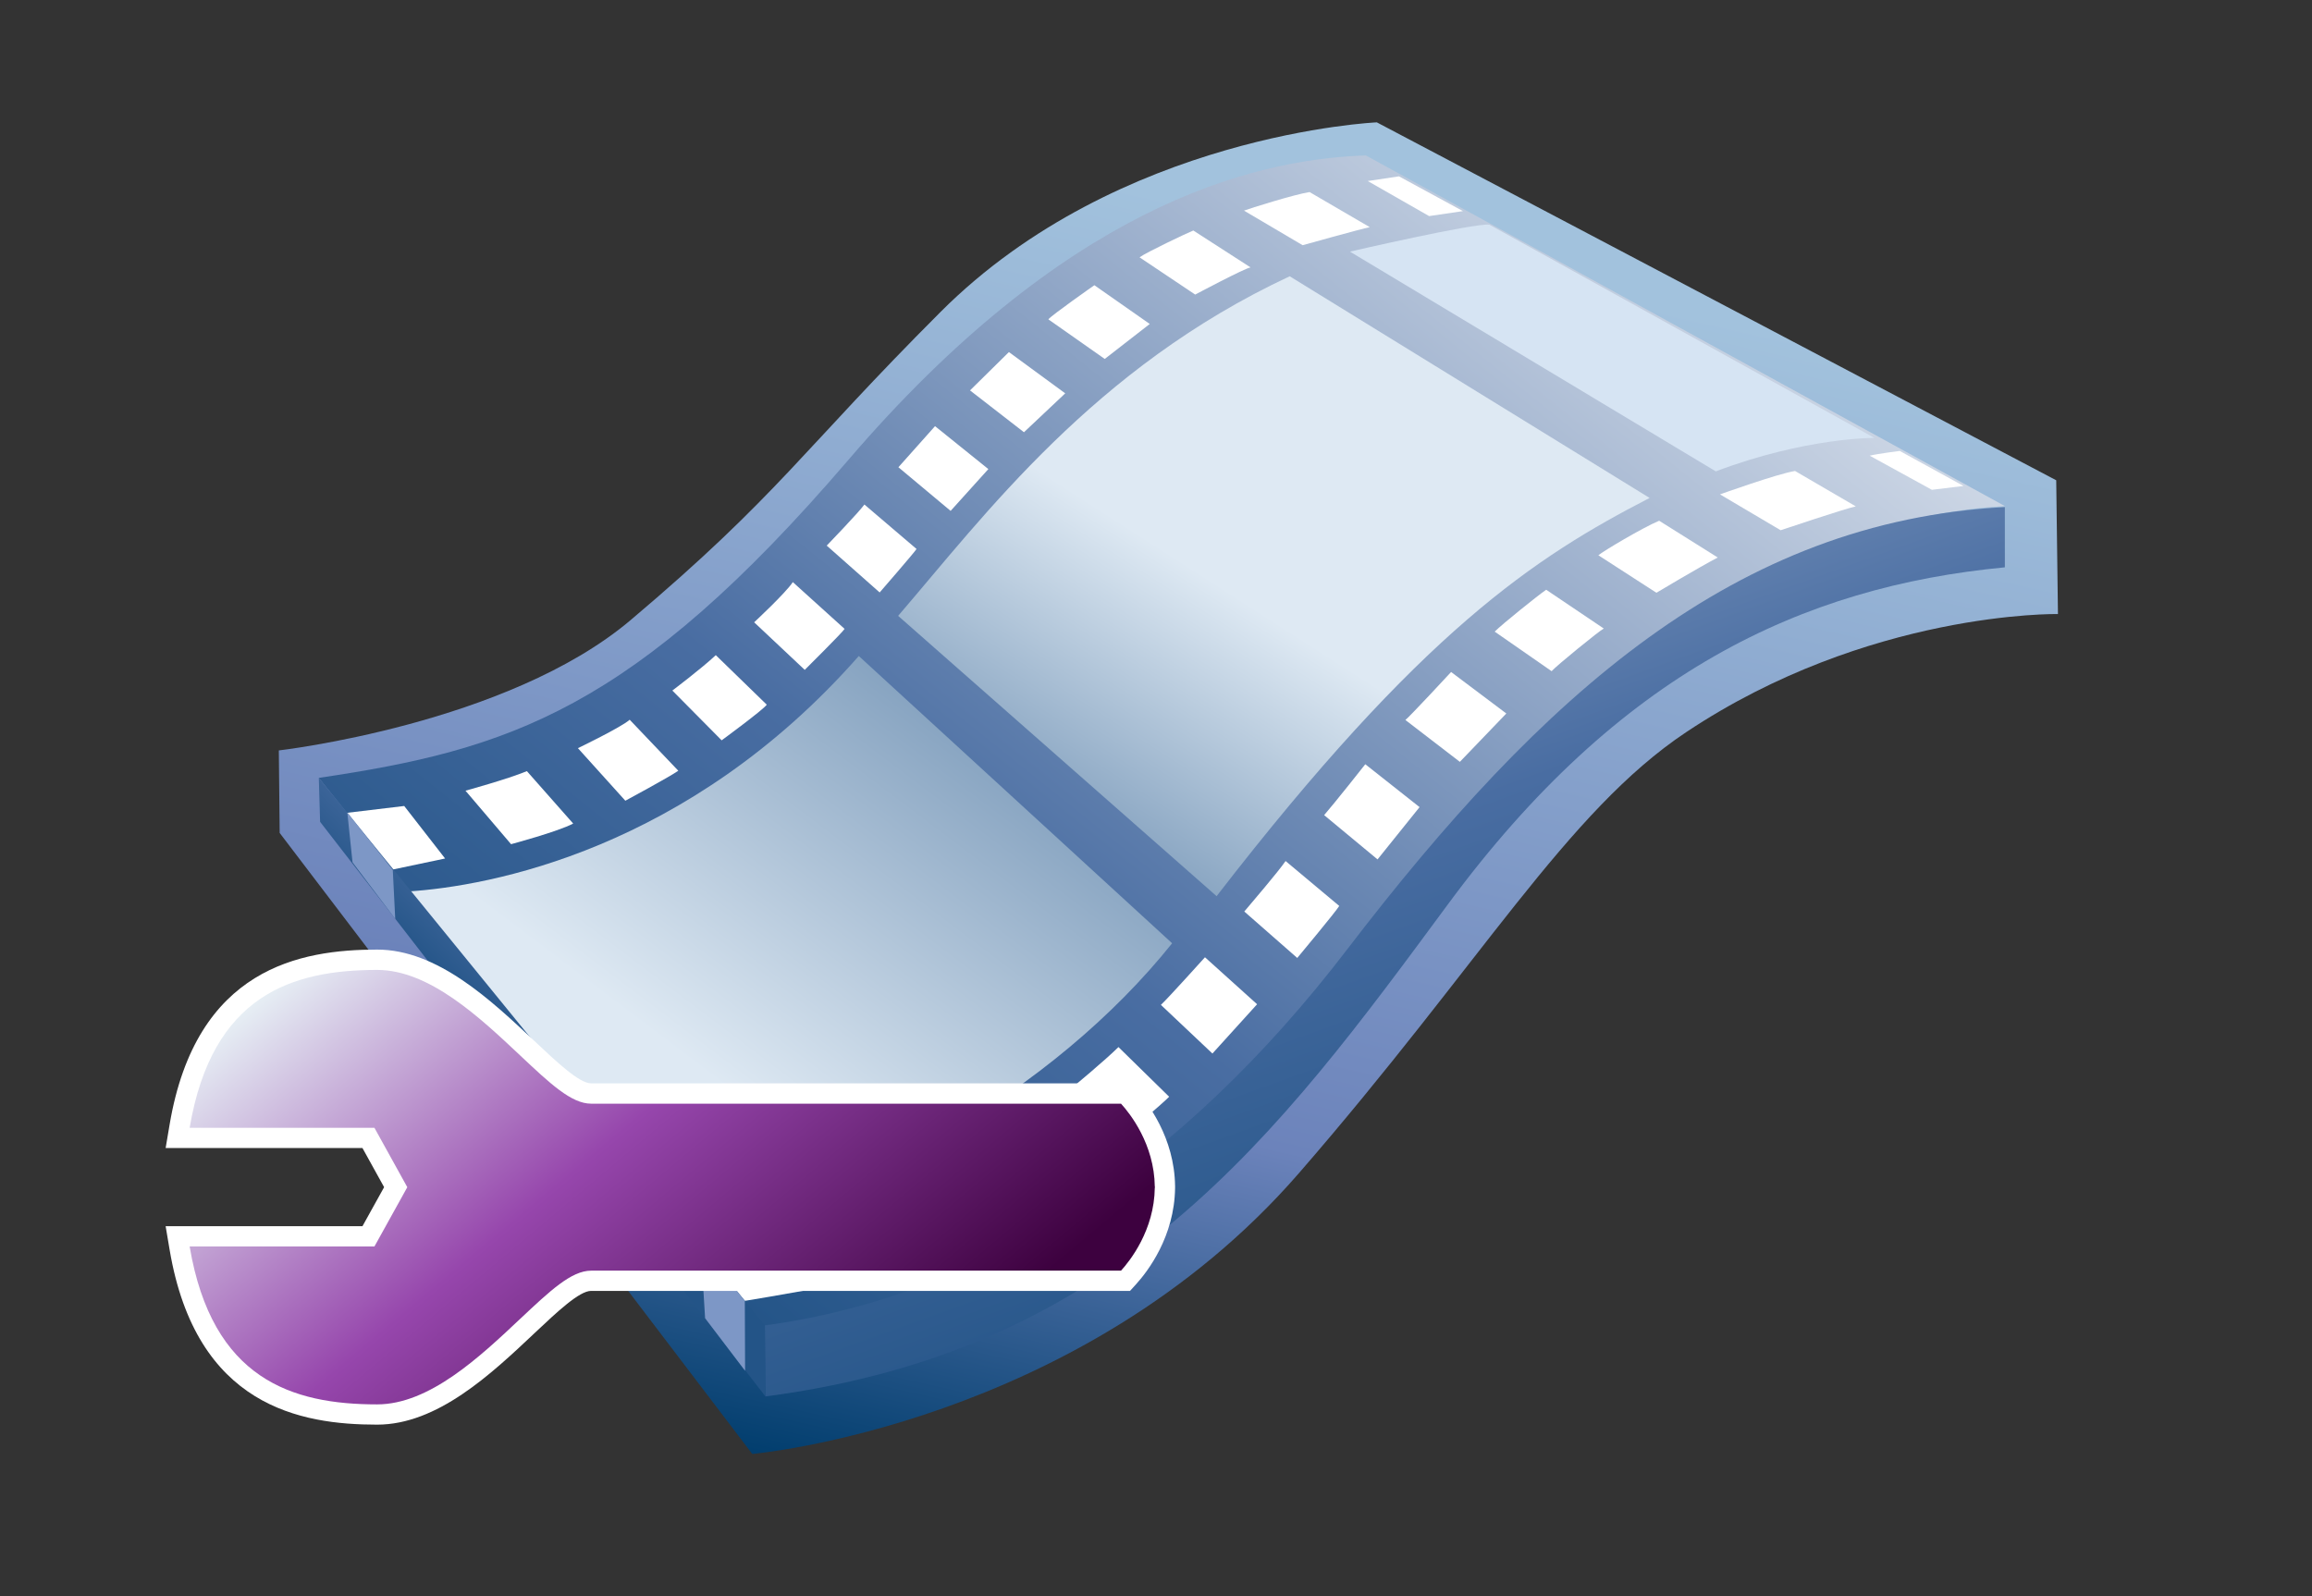 <?xml version="1.0" encoding="UTF-8"?>
<!DOCTYPE svg PUBLIC "-//W3C//DTD SVG 1.1 Tiny//EN" "http://www.w3.org/Graphics/SVG/1.1/DTD/svg11-tiny.dtd">
<svg width="84" height="58" viewBox="0 0 84 58">
<rect x="0" y="0" width="84" height="58" fill="#333333" stroke="none"/>
<linearGradient id="_8" gradientUnits="userSpaceOnUse" x1="47.41" y1="2.7" x2="35.58" y2="55.36">
<stop stop-color="#A2C2DD" offset="0.1"/>
<stop stop-color="#6C83BB" offset="0.71"/>
<stop stop-color="#003D6D" offset="0.99"/>
</linearGradient>
<path fill="url(#_8)" d="M10.13,27.268l0.031,2.998l17.17,22.566c0,0,11.898-1.041,19.853-10.193 c6.649-7.654,9.735-13.14,14.078-16.034c6.627-4.418,13.508-4.293,13.508-4.293l-0.063-4.86L50.023,4.446 c0,0-9.374,0.411-15.843,6.881c-5.035,5.035-5.881,6.653-11.268,11.205C18.432,26.319,10.13,27.268,10.13,27.268z"/>
<linearGradient id="_9" gradientUnits="userSpaceOnUse" x1="64.75" y1="-4.77" x2="23.58" y2="46.56">
<stop stop-color="#FFFFFF" offset="0"/>
<stop stop-color="#496DA2" offset="0.71"/>
<stop stop-color="#235487" offset="0.99"/>
</linearGradient>
<path fill="url(#_9)" d="M11.583,28.266c6.886-1.022,11.424-2.437,19.233-11.546 C38.621,7.611,45.341,5.789,49.625,5.648l23.223,12.745c-8.01,0.412-16.263,6.333-21.343,13.503 c-5.075,7.172-12.973,15.295-23.827,16.471L11.583,28.266z"/>
<linearGradient id="_10" gradientUnits="userSpaceOnUse" x1="24.88" y1="38.4" x2="44.86" y2="11.95">
<stop stop-color="#DEE9F3" offset="0"/>
<stop stop-color="#235487" offset="1"/>
</linearGradient>
<path fill="url(#_10)" d="M14.83,32.393c2.937-0.189,10.169-1.502,16.372-8.556l11.384,10.438 c-4.283,5.354-11.675,9.68-18.135,10.229L14.83,32.393z"/>
<linearGradient id="_11" gradientUnits="userSpaceOnUse" x1="45.23" y1="21.87" x2="33.66" y2="39.88">
<stop stop-color="#DEE9F3" offset="0"/>
<stop stop-color="#235487" offset="1"/>
</linearGradient>
<path fill="url(#_11)" d="M32.631,22.378c3.143-3.653,7.119-9.021,14.227-12.339l13.076,8.055 c-4.16,2.145-8.277,4.822-15.732,14.47L32.631,22.378z"/>
<path fill="#D6E4F3" d="M49.047,9.143c0,0,4.496-1.039,5.063-0.98l13.992,7.749c0,0-2.494-0.021-5.763,1.216L49.047,9.143z"/>
<polygon fill="#FFFFFF" points="12.521,29.546 14.686,29.287 16.171,31.195 14.198,31.611 "/>
<path fill="#FFFFFF" d="M16.912,28.731l1.656,1.944c0,0,1.712-0.458,2.257-0.75l-1.682-1.904 C18.423,28.318,16.912,28.731,16.912,28.731z"/>
<path fill="#FFFFFF" d="M20.997,27.186l1.723,1.91c0,0,1.625-0.876,1.924-1.09l-1.766-1.853 C22.573,26.427,20.997,27.186,20.997,27.186z"/>
<path fill="#FFFFFF" d="M24.428,25.092l1.791,1.809c0,0,1.52-1.115,1.639-1.295l-1.852-1.8 C25.5,24.283,24.428,25.092,24.428,25.092z"/>
<path fill="#FFFFFF" d="M27.4,22.612l1.838,1.729c0,0,1.376-1.365,1.448-1.489l-1.881-1.7 C28.54,21.554,27.4,22.612,27.4,22.612z"/>
<path fill="#FFFFFF" d="M30.037,19.826l1.923,1.702c0,0,1.264-1.455,1.34-1.58l-1.894-1.615 C31.196,18.624,30.037,19.826,30.037,19.826z"/>
<polygon fill="#FFFFFF" points="32.641,16.978 34.538,18.564 35.909,17.045 33.972,15.485 "/>
<polygon fill="#FFFFFF" points="35.243,14.186 37.203,15.706 38.702,14.293 36.656,12.793 "/>
<path fill="#FFFFFF" d="M38.089,11.604l2.049,1.439l1.635-1.271l-2.012-1.408C39.761,10.363,38.206,11.453,38.089,11.604z"/>
<path fill="#FFFFFF" d="M41.402,9.35l2.022,1.354c0,0,1.813-0.966,2.012-0.987l-2.08-1.341 C43.128,8.467,41.662,9.162,41.402,9.35z"/>
<path fill="#FFFFFF" d="M45.197,7.653l2.131,1.257c0,0,2.139-0.598,2.438-0.656L47.58,6.979 C47.044,7.059,45.4,7.576,45.197,7.653z"/>
<polygon fill="#FFFFFF" points="49.693,6.578 51.923,7.852 53.152,7.671 50.828,6.408 "/>
<path fill="#FFFFFF" d="M25.153,45.318l4.039,1.584c0,0-2.379,0.426-2.487,0.414L25.153,45.318z"/>
<path fill="#FFFFFF" d="M38.797,39.641l1.813,1.846c0,0,1.699-1.448,1.868-1.635l-1.842-1.805 C40.214,38.471,38.915,39.564,38.797,39.641z"/>
<path fill="#FFFFFF" d="M42.178,36.514l1.872,1.768l1.623-1.791l-1.894-1.707C43.779,34.781,42.493,36.217,42.178,36.514z"/>
<path fill="#FFFFFF" d="M45.208,33.122l1.924,1.687c0,0,1.403-1.683,1.526-1.89l-1.95-1.632 C46.445,31.675,45.438,32.846,45.208,33.122z"/>
<path fill="#FFFFFF" d="M48.109,29.619l1.94,1.609l1.527-1.9l-1.972-1.558C49.607,27.771,48.46,29.216,48.109,29.619z"/>
<path fill="#FFFFFF" d="M51.061,26.162l1.979,1.521c0,0,1.563-1.627,1.688-1.757l-2.006-1.508 C52.725,24.419,51.191,26.068,51.061,26.162z"/>
<path fill="#FFFFFF" d="M54.305,22.951l2.068,1.437c0.193-0.212,1.74-1.476,1.896-1.549l-2.093-1.41 C55.88,21.632,54.596,22.663,54.305,22.951z"/>
<path fill="#FFFFFF" d="M58.072,20.176l2.109,1.363c0,0,1.545-0.925,2.229-1.281l-2.129-1.336 C59.686,19.169,58.225,20.041,58.072,20.176z"/>
<path fill="#FFFFFF" d="M62.491,17.964l2.204,1.303c0,0,2.326-0.782,2.73-0.867l-2.207-1.286 C64.594,17.21,62.491,17.964,62.491,17.964z"/>
<path fill="#FFFFFF" d="M67.93,16.558l2.26,1.24l1.148-0.14l-2.316-1.272C69.021,16.386,68.279,16.477,67.93,16.558z"/>
<linearGradient id="_12" gradientUnits="userSpaceOnUse" x1="35.44" y1="-6.66" x2="54.44" y2="46.01">
<stop stop-color="#FFFFFF" offset="0"/>
<stop stop-color="#496DA2" offset="0.71"/>
<stop stop-color="#235487" offset="0.99"/>
</linearGradient>
<path fill="url(#_12)" d="M27.79,48.16c7.954-1.07,15.153-5.823,21.151-13.656c7.106-9.284,14.129-15.572,23.9-16.077 v2.188c-7.383,0.705-14.021,3.826-20.226,12.233c-6.203,8.405-11.885,16.209-24.81,17.895L27.79,48.16z"/>
<linearGradient id="_13" gradientUnits="userSpaceOnUse" x1="28.82" y1="30.05" x2="19.65" y2="39.55">
<stop stop-color="#FFFFFF" offset="0"/>
<stop stop-color="#496DA2" offset="0.71"/>
<stop stop-color="#235487" offset="0.99"/>
</linearGradient>
<polygon fill="url(#_13)" points="27.79,48.16 11.583,28.266 11.63,29.863 27.807,50.738 "/>
<polygon fill="#7D97C6" points="27.061,47.273 27.071,49.811 25.618,47.9 25.455,45.25 "/>
<polygon fill="#7D97C6" points="12.619,29.52 12.808,31.334 14.36,33.391 14.271,31.609 "/>
<path fill="#FFFFFF" d="M13.702,34.505c-2.775,0-6.576,0.659-7.539,6.354l-0.145,0.857c0,0,6.393,0,7.151,0 c0.229,0.412,0.571,1.027,0.787,1.422c-0.216,0.393-0.558,1.008-0.787,1.418c-0.759,0-7.151,0-7.151,0l0.145,0.859 c0.963,5.693,4.764,6.352,7.539,6.352c2.188,0,4.138-1.834,5.704-3.311c0.847-0.799,1.646-1.549,2.069-1.549h19.581l0.219-0.241 c0.42-0.462,1.396-1.728,1.418-3.499v-0.063c-0.021-1.773-0.999-3.037-1.418-3.5l-0.219-0.239H21.475 c-0.423,0-1.223-0.751-2.067-1.546C17.839,36.342,15.89,34.505,13.702,34.505z"/>
<linearGradient id="_14" gradientUnits="userSpaceOnUse" x1="14.24" y1="32.25" x2="32.04" y2="53.46">
<stop stop-color="#E6EEF4" offset="0"/>
<stop stop-color="#9646AC" offset="0.44"/>
<stop stop-color="#3D013F" offset="0.94"/>
</linearGradient>
<path fill="url(#_14)" d="M41.958,43.139c0-0.009,0.002-0.017,0.002-0.022h-0.004c-0.018-1.544-0.902-2.657-1.227-3.013 c-0.414,0-19.254,0-19.254,0c-0.717,0-1.494-0.734-2.574-1.75c-1.471-1.385-3.302-3.11-5.199-3.11 c-3.08,0-5.995,0.903-6.812,5.737c1.158,0,6.714,0,6.714,0l1.194,2.158l-1.194,2.154c0,0-5.556,0-6.714,0 c0.817,4.835,3.732,5.738,6.812,5.738c1.897,0,3.729-1.725,5.199-3.11c1.08-1.015,1.857-1.749,2.574-1.749c0,0,18.84,0,19.254,0 c0.324-0.355,1.209-1.47,1.227-3.013h0.004C41.96,43.152,41.958,43.146,41.958,43.139z"/>
</svg>
